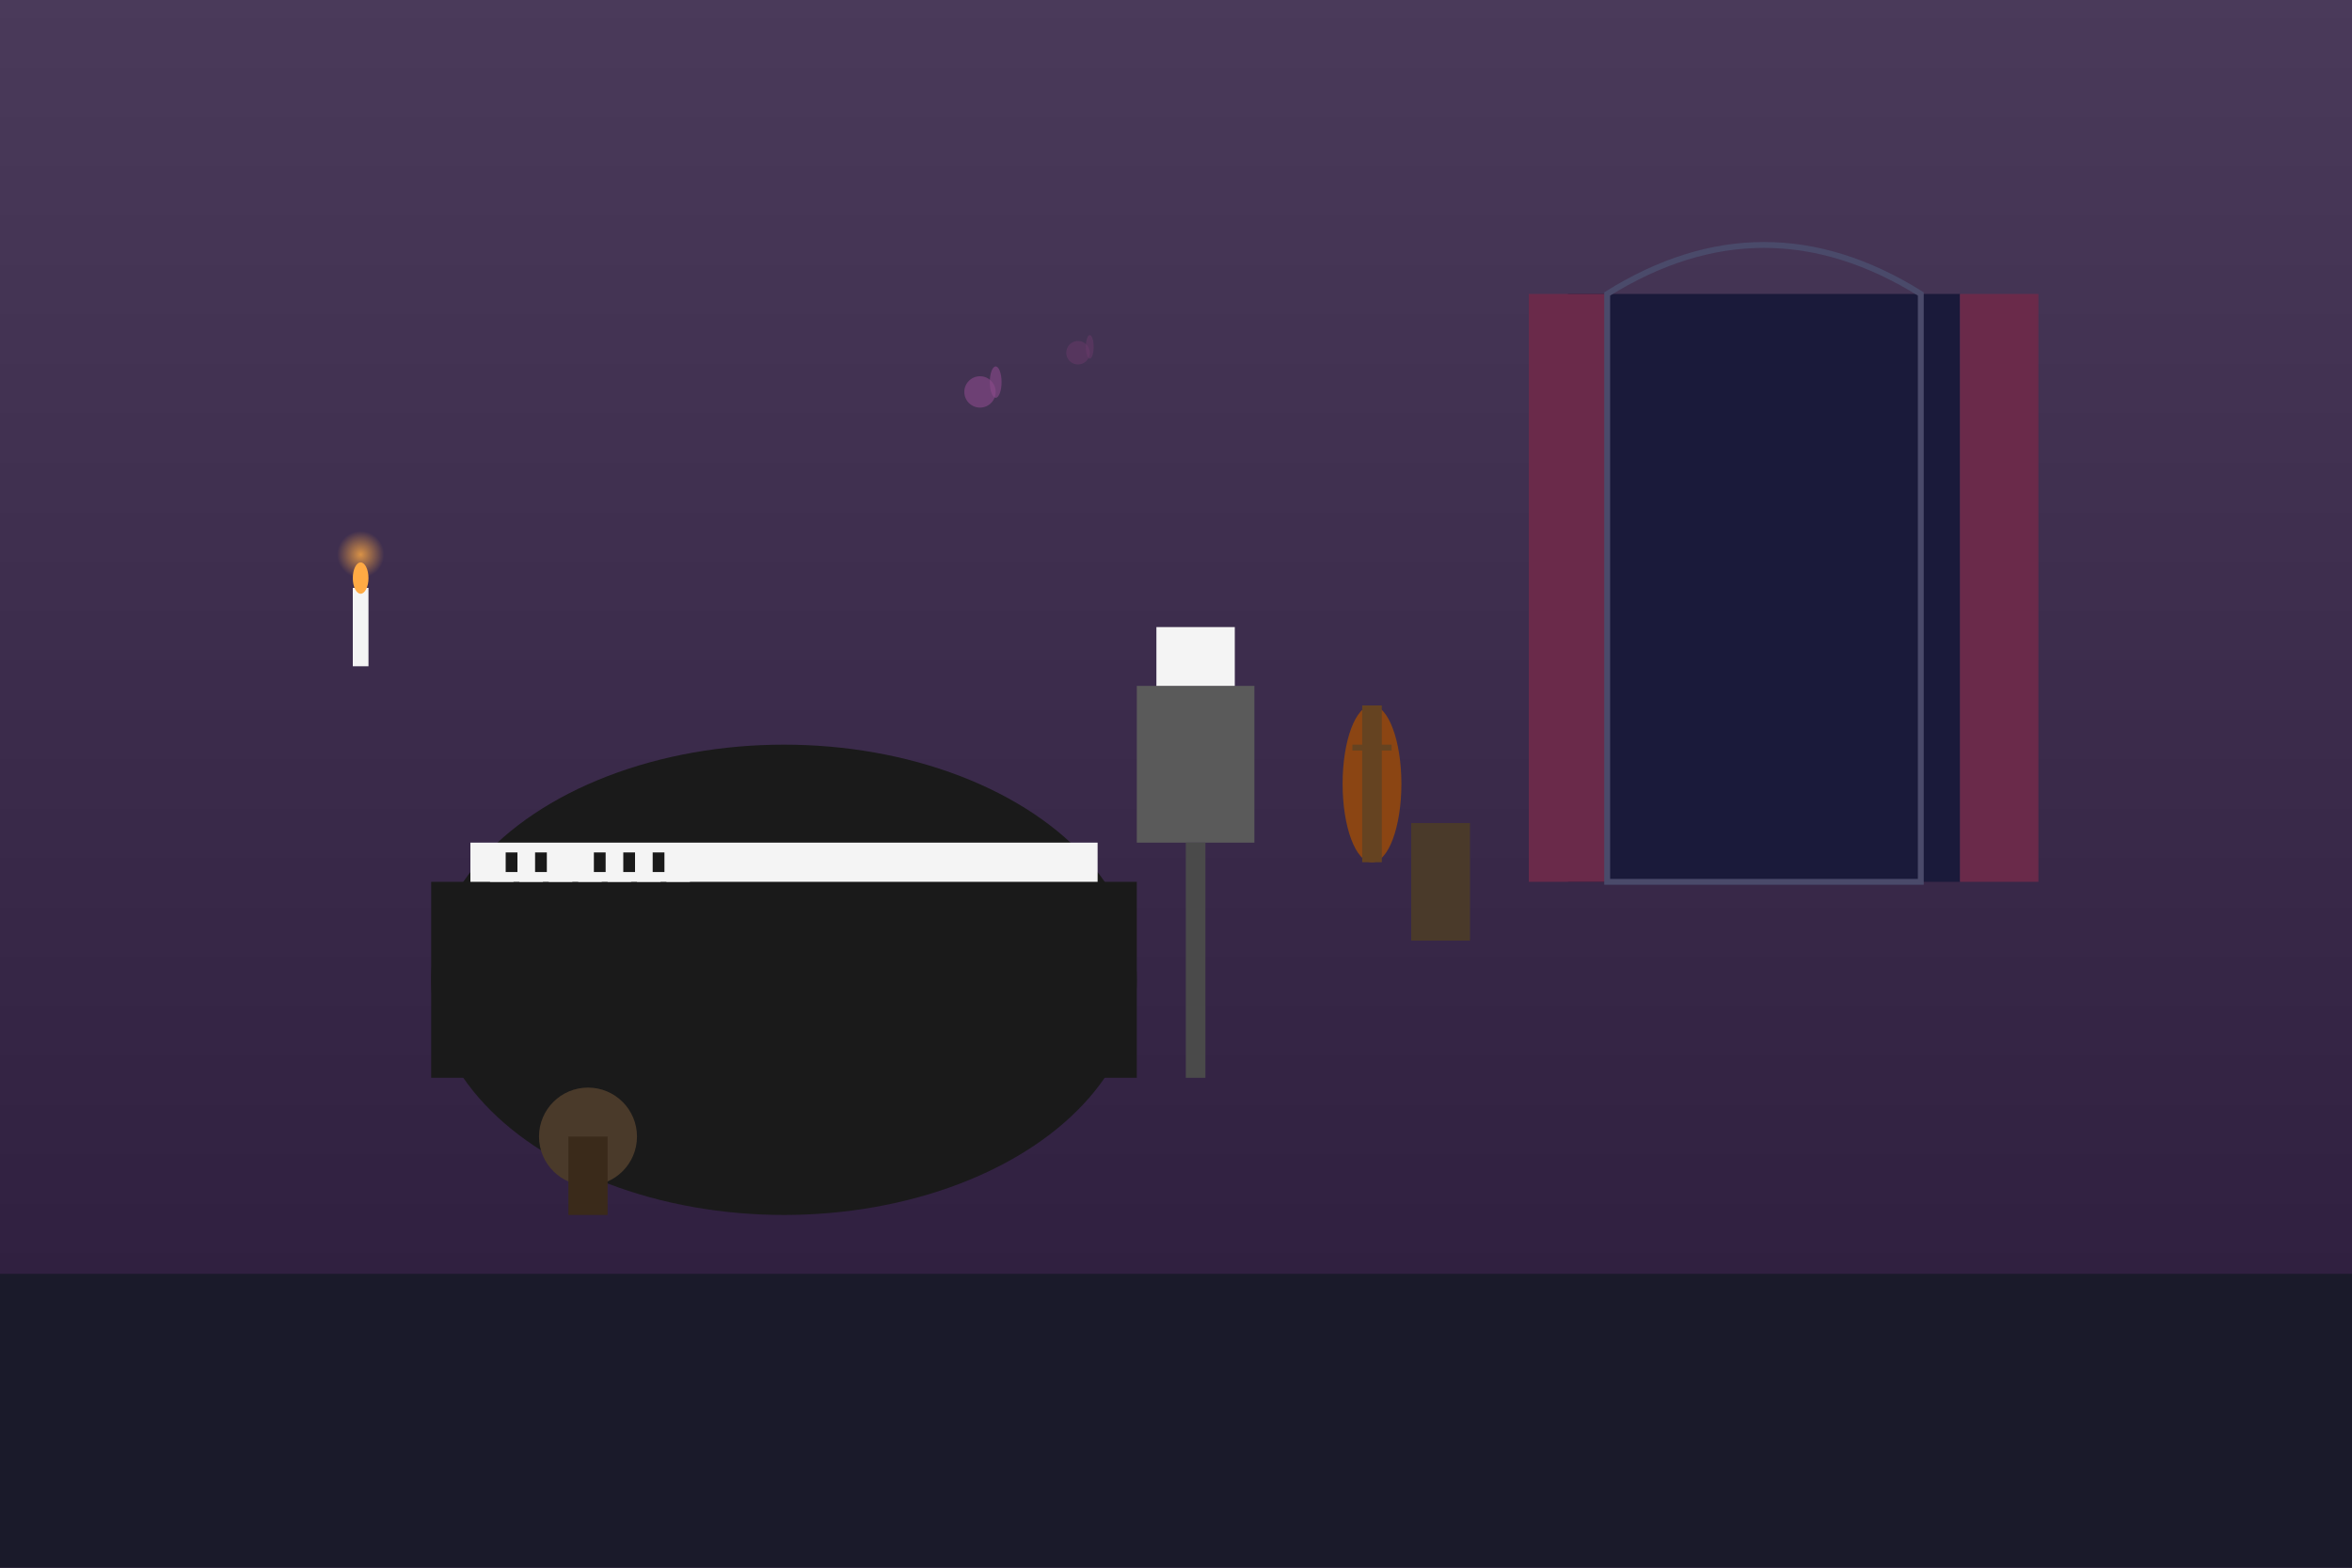 <svg width="1200" height="800" viewBox="0 0 1200 800" xmlns="http://www.w3.org/2000/svg">
  <rect x="0" y="0" width="1200" height="800" fill="#808080" stroke="none"/>
  <defs>
    <linearGradient id="musicRoomWalls" x1="0%" y1="0%" x2="0%" y2="100%">
      <stop offset="0%" style="stop-color:#4a3a5a;stop-opacity:1" />
      <stop offset="100%" style="stop-color:#2a1a3a;stop-opacity:1" />
    </linearGradient>
    <radialGradient id="candleGlow" cx="50%" cy="30%" r="20%">
      <stop offset="0%" style="stop-color:#ffaa44;stop-opacity:0.8" />
      <stop offset="100%" style="stop-color:#ffaa44;stop-opacity:0" />
    </radialGradient>
  </defs>
  
  <!-- Background -->
  <rect width="1200" height="800" fill="url(#musicRoomWalls)"/>
  
  <!-- Floor -->
  <rect y="650" width="1200" height="150" fill="#1a1a2a"/>
  
  <!-- Grand piano -->
  <ellipse cx="400" cy="500" rx="180" ry="120" fill="#1a1a1a"/>
  <rect x="220" y="450" width="360" height="100" fill="#1a1a1a"/>
  <rect x="240" y="430" width="320" height="20" fill="#f4f4f4"/>
  
  <!-- Piano keys -->
  <rect x="250" y="435" width="12" height="15" fill="#f4f4f4"/>
  <rect x="265" y="435" width="12" height="15" fill="#f4f4f4"/>
  <rect x="280" y="435" width="12" height="15" fill="#f4f4f4"/>
  <rect x="295" y="435" width="12" height="15" fill="#f4f4f4"/>
  <rect x="310" y="435" width="12" height="15" fill="#f4f4f4"/>
  <rect x="325" y="435" width="12" height="15" fill="#f4f4f4"/>
  <rect x="340" y="435" width="12" height="15" fill="#f4f4f4"/>
  
  <!-- Black keys -->
  <rect x="258" y="435" width="6" height="10" fill="#1a1a1a"/>
  <rect x="273" y="435" width="6" height="10" fill="#1a1a1a"/>
  <rect x="303" y="435" width="6" height="10" fill="#1a1a1a"/>
  <rect x="318" y="435" width="6" height="10" fill="#1a1a1a"/>
  <rect x="333" y="435" width="6" height="10" fill="#1a1a1a"/>
  
  <!-- Piano stool -->
  <circle cx="300" cy="580" r="25" fill="#4a3a2a"/>
  <rect x="290" y="580" width="20" height="40" fill="#3a2a1a"/>
  
  <!-- Violin on stand -->
  <ellipse cx="700" cy="400" rx="15" ry="40" fill="#8b4513"/>
  <rect x="695" y="360" width="10" height="80" fill="#654321"/>
  <rect x="690" y="380" width="20" height="3" fill="#654321"/>
  <rect x="720" y="420" width="30" height="60" fill="#4a3a2a"/>
  
  <!-- Sheet music stand -->
  <rect x="580" y="350" width="60" height="80" fill="#5a5a5a"/>
  <rect x="590" y="320" width="40" height="30" fill="#f4f4f4"/>
  <rect x="605" y="430" width="10" height="120" fill="#4a4a4a"/>
  
  <!-- Candles with glow -->
  <rect x="180" y="300" width="8" height="40" fill="#f4f4f4"/>
  <ellipse cx="184" cy="295" rx="4" ry="8" fill="#ffaa44"/>
  <circle cx="184" cy="295" r="30" fill="url(#candleGlow)"/>
  
  <rect x="950" y="250" width="8" height="40" fill="#f4f4f4"/>
  <ellipse cx="954" cy="245" rx="4" ry="8" fill="#ffaa44"/>
  <circle cx="954" cy="245" r="30" fill="url(#candleGlow)"/>
  
  <!-- Music notes floating -->
  <circle cx="500" cy="200" r="8" fill="#8a4a8a" opacity="0.6"/>
  <ellipse cx="508" cy="195" rx="3" ry="8" fill="#8a4a8a" opacity="0.6"/>
  
  <circle cx="550" cy="180" r="6" fill="#6a3a6a" opacity="0.5"/>
  <ellipse cx="556" cy="177" rx="2" ry="6" fill="#6a3a6a" opacity="0.5"/>
  
  <!-- Window with curtains -->
  <rect x="800" y="150" width="200" height="300" fill="#1a1a3a"/>
  <rect x="780" y="150" width="40" height="300" fill="#6a2a4a"/>
  <rect x="1000" y="150" width="40" height="300" fill="#6a2a4a"/>
  
  <!-- Gothic arched window frame -->
  <path d="M820 150 Q900 100 980 150 L980 450 L820 450 Z" stroke="#4a4a6a" stroke-width="3" fill="none"/>
</svg>